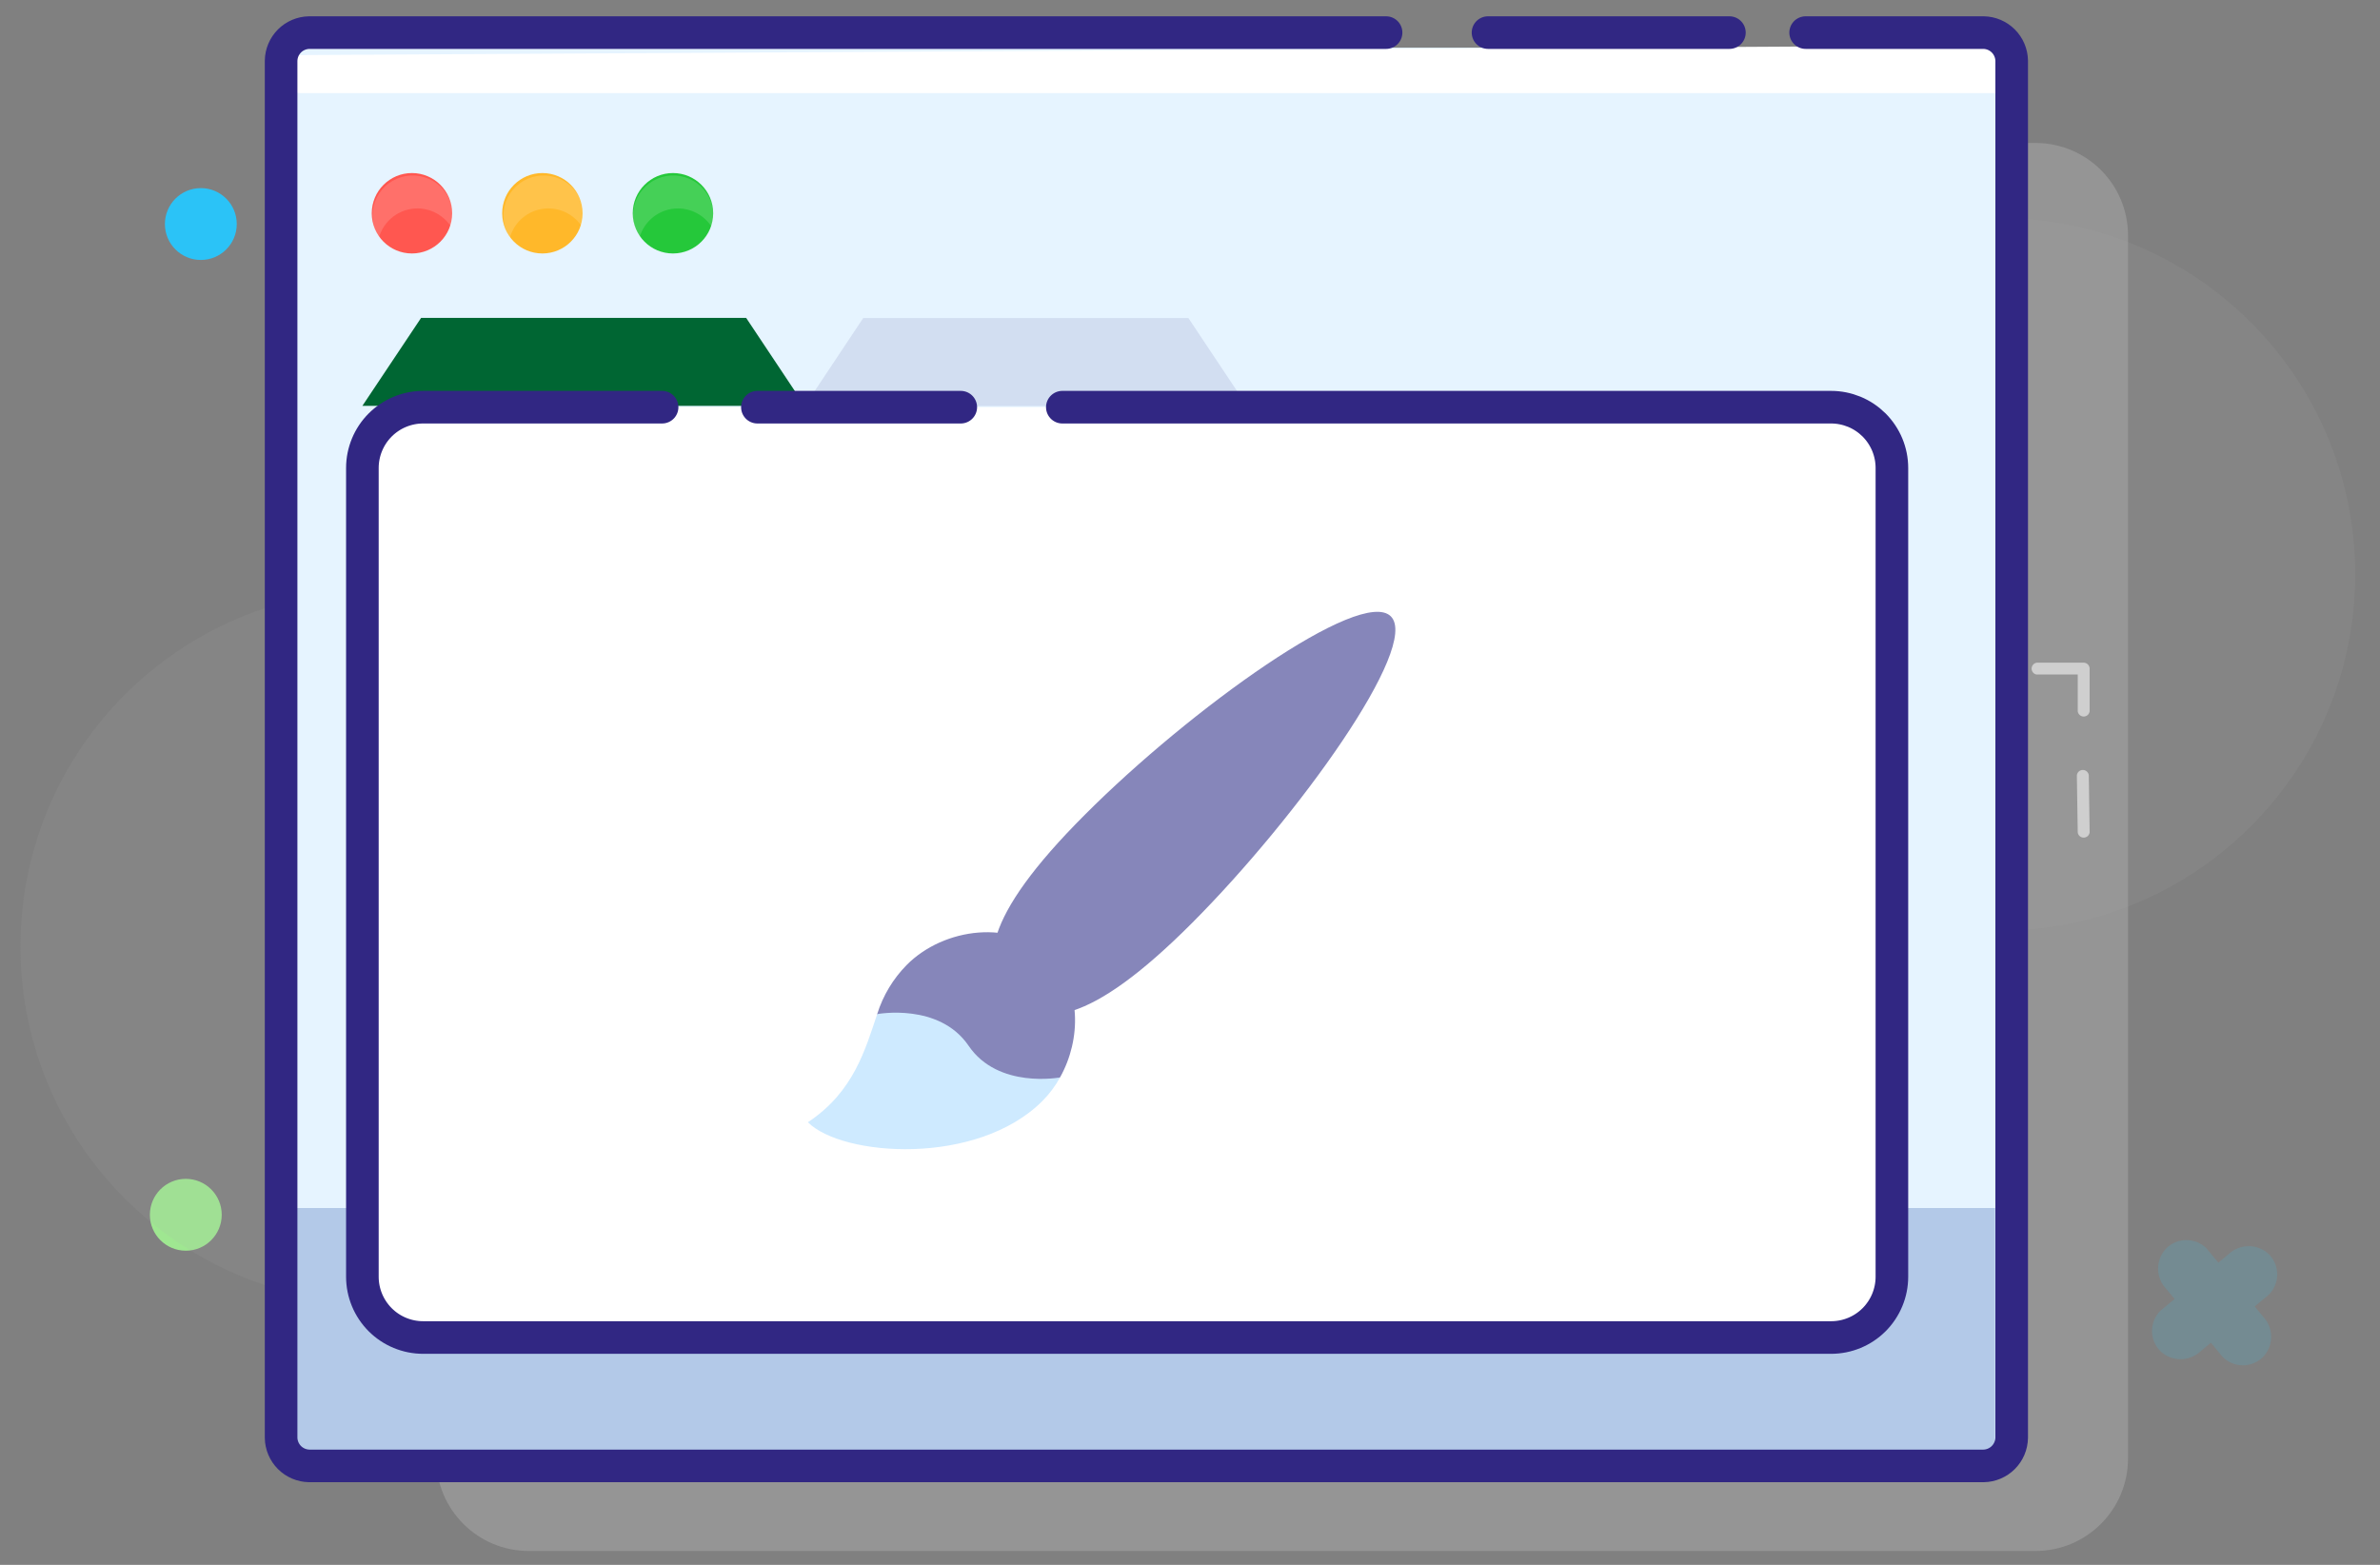<svg width="73" height="48" viewBox="0 0 73 48" fill="none" xmlns="http://www.w3.org/2000/svg">
<rect x="0" y="0" width="73" height="48" fill="#808080" stroke="none"/>
<path d="M63.702 23.779L63.729 25.532C63.734 25.577 63.756 25.618 63.789 25.648C63.823 25.677 63.866 25.693 63.911 25.693C63.956 25.693 63.999 25.677 64.033 25.648C64.067 25.618 64.088 25.577 64.094 25.532L64.068 23.779C64.062 23.734 64.04 23.693 64.007 23.664C63.973 23.634 63.93 23.618 63.885 23.618C63.84 23.618 63.797 23.634 63.763 23.664C63.73 23.693 63.708 23.734 63.702 23.779Z" fill="white"/>
<path d="M62.472 20.689H63.91L63.729 20.508V21.817C63.734 21.862 63.756 21.903 63.79 21.933C63.823 21.962 63.867 21.979 63.911 21.979C63.956 21.979 63.999 21.962 64.033 21.933C64.067 21.903 64.088 21.862 64.094 21.817V20.508C64.093 20.46 64.074 20.415 64.04 20.381C64.006 20.347 63.961 20.328 63.913 20.327H62.475C62.43 20.332 62.389 20.354 62.36 20.388C62.33 20.421 62.314 20.465 62.314 20.509C62.314 20.554 62.33 20.598 62.36 20.631C62.389 20.665 62.43 20.686 62.475 20.692L62.472 20.689Z" fill="white"/>
<path opacity="0.12" d="M61.308 6.685H24.421C18.383 6.685 13.489 11.58 13.489 17.617C13.489 23.655 18.383 28.549 24.421 28.549H61.308C67.346 28.549 72.24 23.655 72.24 17.617C72.24 11.58 67.346 6.685 61.308 6.685Z" fill="#AAAAAA"/>
<path opacity="0.5" d="M62.434 4.385H16.218C14.651 4.385 13.38 5.655 13.38 7.223V44.736C13.38 46.304 14.651 47.575 16.218 47.575H62.434C64.001 47.575 65.272 46.304 65.272 44.736V7.223C65.272 5.655 64.001 4.385 62.434 4.385Z" fill="#AAAAAA"/>
<path d="M5.699 38.364C6.307 38.364 6.801 37.871 6.801 37.262C6.801 36.654 6.307 36.16 5.699 36.16C5.09 36.16 4.597 36.654 4.597 37.262C4.597 37.871 5.09 38.364 5.699 38.364Z" fill="#9FE791"/>
<path opacity="0.12" d="M46.694 18.105H11.559C5.522 18.105 0.627 23 0.627 29.037C0.627 35.075 5.522 39.969 11.559 39.969H46.694C52.731 39.969 57.625 35.075 57.625 29.037C57.625 23 52.731 18.105 46.694 18.105Z" fill="#AAAAAA"/>
<path d="M6.16 7.974C6.769 7.974 7.262 7.481 7.262 6.872C7.262 6.264 6.769 5.77 6.16 5.77C5.552 5.77 5.058 6.264 5.058 6.872C5.058 7.481 5.552 7.974 6.16 7.974Z" fill="#2BC3F7"/>
<g opacity="0.15">
<path d="M68.353 38.472L66.263 40.206C66.099 40.37 66.006 40.593 66.006 40.825C66.006 41.058 66.099 41.28 66.263 41.445C66.43 41.604 66.651 41.693 66.882 41.693C67.113 41.693 67.335 41.604 67.502 41.445L69.592 39.712C69.756 39.547 69.848 39.324 69.848 39.092C69.848 38.859 69.756 38.637 69.592 38.472C69.425 38.313 69.203 38.224 68.972 38.224C68.742 38.224 68.519 38.313 68.353 38.472Z" fill="#32CAF8"/>
<path d="M69.414 40.384L67.68 38.294C67.516 38.13 67.293 38.038 67.061 38.038C66.828 38.038 66.605 38.13 66.441 38.294C66.282 38.461 66.193 38.683 66.193 38.914C66.193 39.145 66.282 39.367 66.441 39.533L68.174 41.623C68.339 41.788 68.562 41.88 68.794 41.88C69.026 41.88 69.249 41.788 69.414 41.623C69.573 41.456 69.662 41.235 69.662 41.004C69.662 40.773 69.573 40.551 69.414 40.384Z" fill="#32CAF8"/>
</g>
<path d="M58.853 9.363L58.879 11.169C58.885 11.213 58.907 11.254 58.94 11.284C58.974 11.314 59.017 11.33 59.062 11.33C59.107 11.33 59.15 11.314 59.184 11.284C59.218 11.254 59.239 11.213 59.245 11.169L59.218 9.363C59.213 9.318 59.191 9.277 59.157 9.248C59.124 9.218 59.081 9.202 59.036 9.202C58.991 9.202 58.948 9.218 58.914 9.248C58.88 9.277 58.859 9.318 58.853 9.363Z" fill="white"/>
<path d="M57.582 6.174H59.064L58.883 5.992V7.34C58.888 7.384 58.91 7.425 58.943 7.455C58.977 7.485 59.02 7.501 59.065 7.501C59.11 7.501 59.153 7.485 59.187 7.455C59.221 7.425 59.242 7.384 59.248 7.34V5.992C59.247 5.945 59.228 5.899 59.194 5.865C59.16 5.831 59.114 5.812 59.067 5.811H57.585C57.54 5.817 57.499 5.839 57.47 5.872C57.44 5.906 57.424 5.949 57.424 5.994C57.424 6.039 57.44 6.082 57.47 6.116C57.499 6.149 57.54 6.171 57.585 6.177L57.582 6.174Z" fill="white"/>
<path d="M8.978 1.462H61.621V44.652H8.978V1.462Z" fill="#E6F4FF"/>
<path d="M8.847 2.046V2.494C8.847 2.59 8.885 2.682 8.953 2.75C9.021 2.818 9.113 2.856 9.209 2.856H61.259C61.306 2.856 61.353 2.847 61.398 2.829C61.441 2.81 61.481 2.784 61.515 2.75C61.549 2.716 61.575 2.676 61.594 2.632C61.612 2.588 61.621 2.541 61.621 2.494C61.621 2.349 61.593 2.206 61.537 2.073C61.482 1.94 61.401 1.818 61.298 1.717C61.196 1.615 61.074 1.534 60.941 1.479C60.807 1.425 60.664 1.397 60.519 1.398L9.209 1.69C9.114 1.69 9.023 1.727 8.955 1.794C8.887 1.861 8.848 1.951 8.847 2.046Z" fill="white"/>
<path d="M8.829 37.055H61.194V44.66H8.829V37.055Z" fill="#B3C9E8"/>
<path d="M11.115 12.449H24.683L22.886 9.751H12.916L11.115 12.449Z" fill="#006633"/>
<path opacity="0.15" d="M24.681 12.455H38.249L36.449 9.754H26.478L24.681 12.455Z" fill="#6262A0"/>
<path d="M45.641 1H53.045" stroke="#312783" stroke-miterlimit="10" stroke-linecap="round"/>
<path d="M55.383 1H60.841C61.068 1.004 61.285 1.096 61.446 1.257C61.607 1.418 61.699 1.635 61.703 1.862V44.102C61.699 44.33 61.607 44.547 61.446 44.708C61.285 44.869 61.068 44.961 60.841 44.965H9.484C9.257 44.961 9.039 44.869 8.878 44.708C8.718 44.547 8.626 44.33 8.622 44.102V1.862C8.626 1.635 8.718 1.418 8.878 1.257C9.039 1.096 9.257 1.004 9.484 1H42.514" stroke="#312783" stroke-miterlimit="10" stroke-linecap="round"/>
<path d="M20.641 7.775C21.323 7.775 21.875 7.223 21.875 6.542C21.875 5.861 21.323 5.308 20.641 5.308C19.96 5.308 19.408 5.861 19.408 6.542C19.408 7.223 19.96 7.775 20.641 7.775Z" fill="#25C83A"/>
<path d="M16.636 7.775C17.318 7.775 17.87 7.223 17.87 6.542C17.87 5.861 17.318 5.308 16.636 5.308C15.955 5.308 15.403 5.861 15.403 6.542C15.403 7.223 15.955 7.775 16.636 7.775Z" fill="#FFB82A"/>
<path d="M12.635 7.775C13.316 7.775 13.869 7.223 13.869 6.542C13.869 5.861 13.316 5.308 12.635 5.308C11.954 5.308 11.402 5.861 11.402 6.542C11.402 7.223 11.954 7.775 12.635 7.775Z" fill="#FF5750"/>
<path opacity="0.15" d="M20.796 6.393C21.002 6.394 21.205 6.446 21.386 6.546C21.567 6.645 21.72 6.789 21.831 6.963C21.864 6.853 21.882 6.739 21.883 6.624C21.884 6.432 21.841 6.242 21.756 6.069C21.67 5.897 21.546 5.747 21.393 5.631C21.239 5.515 21.061 5.437 20.872 5.403C20.683 5.368 20.488 5.378 20.303 5.432C20.119 5.486 19.95 5.582 19.809 5.713C19.668 5.844 19.56 6.007 19.493 6.187C19.426 6.367 19.403 6.56 19.424 6.752C19.445 6.943 19.51 7.126 19.615 7.287C19.688 7.03 19.842 6.803 20.055 6.642C20.268 6.481 20.529 6.393 20.796 6.393Z" fill="white"/>
<path opacity="0.15" d="M16.821 6.393C17.027 6.394 17.23 6.446 17.411 6.546C17.592 6.645 17.745 6.789 17.856 6.963C17.889 6.853 17.907 6.739 17.908 6.624C17.909 6.432 17.866 6.242 17.78 6.069C17.695 5.897 17.571 5.747 17.418 5.631C17.264 5.515 17.086 5.437 16.897 5.403C16.707 5.368 16.513 5.378 16.328 5.432C16.144 5.486 15.975 5.582 15.834 5.713C15.693 5.844 15.585 6.007 15.518 6.187C15.451 6.367 15.428 6.56 15.449 6.752C15.47 6.943 15.535 7.126 15.64 7.287C15.713 7.03 15.867 6.803 16.08 6.642C16.293 6.481 16.553 6.393 16.821 6.393Z" fill="white"/>
<path opacity="0.15" d="M12.805 6.393C13.011 6.394 13.214 6.446 13.395 6.546C13.576 6.645 13.729 6.789 13.839 6.963C13.873 6.853 13.891 6.739 13.892 6.624C13.893 6.432 13.85 6.242 13.764 6.069C13.679 5.897 13.555 5.747 13.401 5.631C13.248 5.515 13.069 5.437 12.88 5.403C12.691 5.368 12.497 5.378 12.312 5.432C12.128 5.486 11.958 5.582 11.818 5.713C11.677 5.844 11.569 6.007 11.502 6.187C11.435 6.367 11.411 6.56 11.432 6.752C11.454 6.943 11.519 7.126 11.624 7.287C11.696 7.03 11.851 6.803 12.064 6.642C12.277 6.481 12.537 6.393 12.805 6.393Z" fill="white"/>
<path d="M32.584 12.49H56.164C56.409 12.49 56.651 12.539 56.878 12.632C57.104 12.726 57.309 12.863 57.483 13.036C57.656 13.21 57.793 13.415 57.887 13.641C57.981 13.868 58.029 14.11 58.029 14.355V39.162C58.029 39.657 57.832 40.131 57.483 40.481C57.133 40.831 56.659 41.027 56.164 41.027H12.98C12.485 41.027 12.011 40.831 11.661 40.481C11.312 40.131 11.115 39.657 11.115 39.162V14.355C11.115 13.861 11.312 13.386 11.661 13.036C12.011 12.687 12.485 12.49 12.98 12.49H20.308" fill="white"/>
<path d="M32.584 12.49H56.164C56.409 12.49 56.651 12.539 56.878 12.632C57.104 12.726 57.309 12.863 57.483 13.036C57.656 13.21 57.793 13.415 57.887 13.641C57.981 13.868 58.029 14.11 58.029 14.355V39.162C58.029 39.657 57.832 40.131 57.483 40.481C57.133 40.831 56.659 41.027 56.164 41.027H12.98C12.485 41.027 12.011 40.831 11.661 40.481C11.312 40.131 11.115 39.657 11.115 39.162V14.355C11.115 13.861 11.312 13.386 11.661 13.036C12.011 12.687 12.485 12.49 12.98 12.49H20.308" stroke="#312783" stroke-miterlimit="10" stroke-linecap="round"/>
<path d="M23.231 12.49H29.469H23.231Z" fill="white"/>
<path d="M23.231 12.49H29.469" stroke="#312783" stroke-miterlimit="10" stroke-linecap="round"/>
<path d="M33.28 24.986C30.065 28.201 30.065 29.68 30.977 30.595C31.889 31.51 33.365 31.522 36.58 28.295C39.795 25.068 43.575 19.818 42.66 18.906C41.745 17.994 36.507 21.753 33.28 24.986Z" fill="#8686BA"/>
<path d="M24.78 34.424C25.835 35.48 29.968 35.778 31.973 33.772C32.186 33.558 32.368 33.315 32.514 33.05C29.378 32.957 27.723 31.913 26.905 31.11C26.545 32.165 26.197 33.486 24.78 34.424Z" fill="#CEEAFF"/>
<path d="M32.225 29.353C31.07 28.184 28.951 28.447 27.811 29.599C27.393 30.022 27.083 30.539 26.905 31.107C27.723 31.911 29.328 34.386 32.514 33.048C33.172 31.875 33.166 30.291 32.225 29.353Z" fill="#8686BA"/>
<path d="M26.905 31.107C26.905 31.107 28.805 30.747 29.711 32.08C30.617 33.413 32.517 33.048 32.517 33.048L30.059 34.407L27.598 32.615L26.905 31.107Z" fill="#CEEAFF"/>
</svg>
